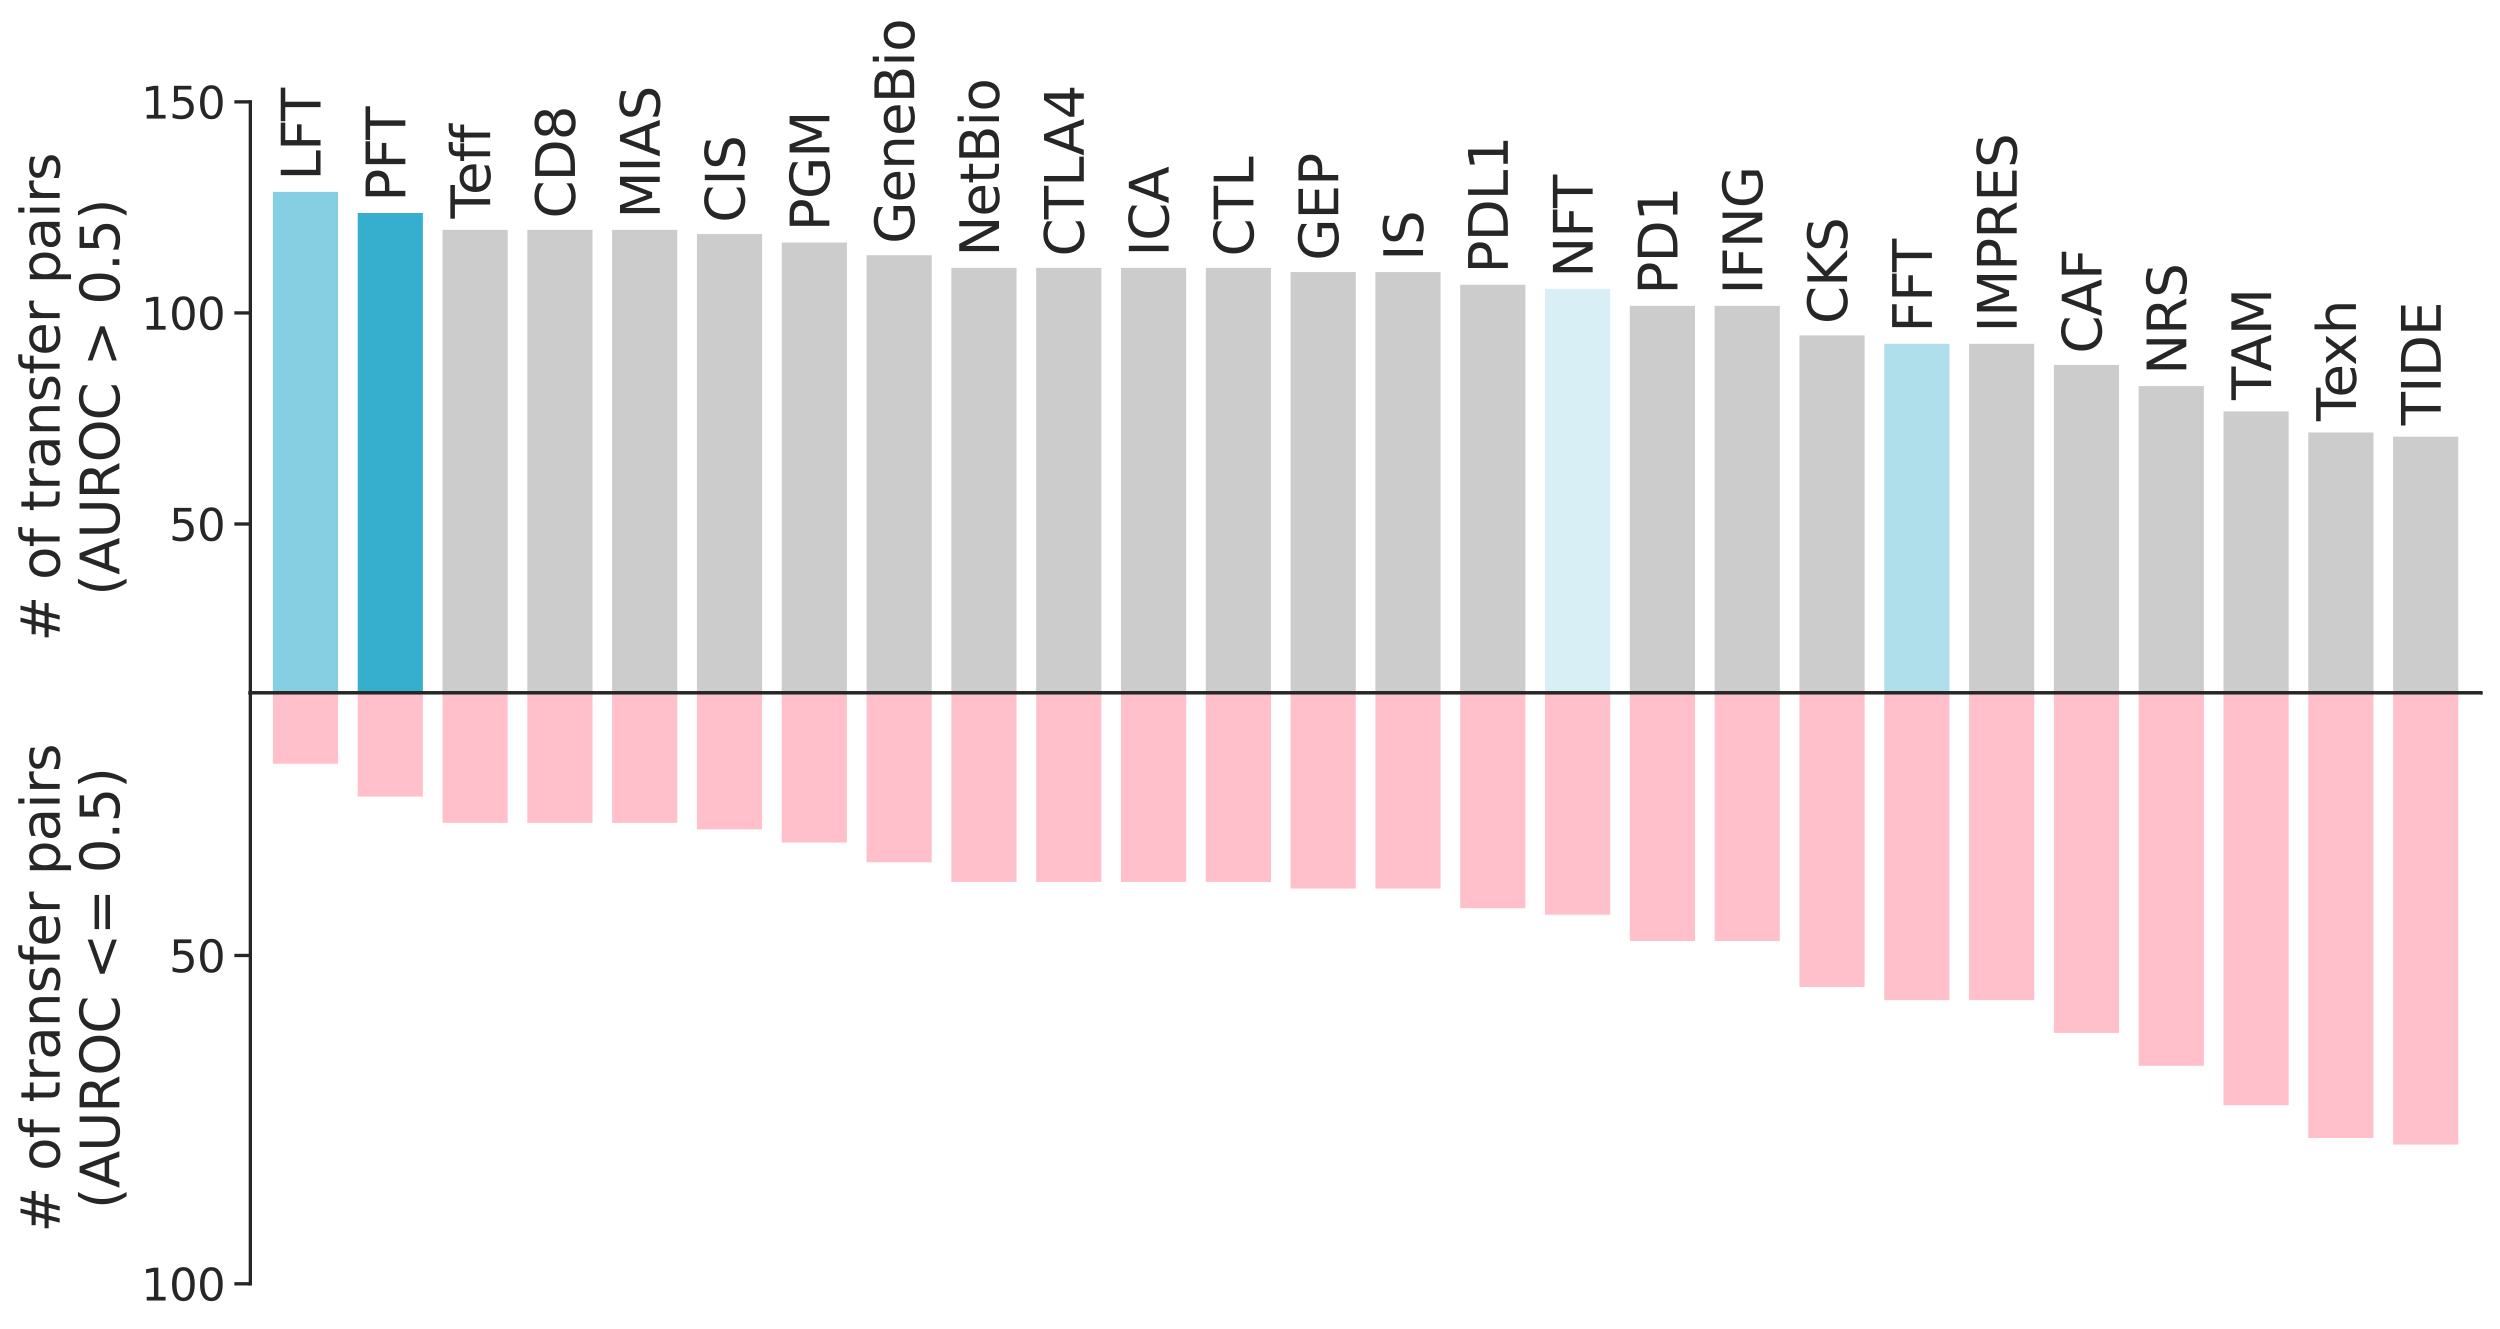 <?xml version="1.0" encoding="utf-8" standalone="no"?>
<!DOCTYPE svg PUBLIC "-//W3C//DTD SVG 1.1//EN"
  "http://www.w3.org/Graphics/SVG/1.1/DTD/svg11.dtd">
<svg xmlns:xlink="http://www.w3.org/1999/xlink" width="938.146pt" height="498.657pt" viewBox="0 0 938.146 498.657" xmlns="http://www.w3.org/2000/svg" version="1.1">
 <defs>
  <style type="text/css">*{stroke-linejoin: round; stroke-linecap: butt}</style>
 </defs>
 <g id="figure_1">
  <g id="patch_1">
   <path d="M 0 498.657 
L 938.146 498.657 
L 938.146 0 
L 0 0 
z
" style="fill: #ffffff"/>
  </g>
  <g id="axes_1">
   <g id="patch_2">
    <path d="M 93.946 259.997 
L 930.946 259.997 
L 930.946 38.237 
L 93.946 38.237 
z
" style="fill: #ffffff"/>
   </g>
   <g id="matplotlib.axis_1"/>
   <g id="matplotlib.axis_2">
    <g id="ytick_1">
     <g id="line2d_1">
      <defs>
       <path id="m2c6096e0eb" d="M 0 0 
L -6 0 
" style="stroke: #262626; stroke-width: 1.25"/>
      </defs>
      <g>
       <use xlink:href="#m2c6096e0eb" x="93.946" y="196.637" style="fill: #262626; stroke: #262626; stroke-width: 1.25"/>
      </g>
     </g>
     <g id="text_1">
      <!-- 50 -->
      <g style="fill: #262626" transform="translate(63.45 202.905) scale(0.165 -0.165)">
       <defs>
        <path id="DejaVuSans-35" d="M 691 4666 
L 3169 4666 
L 3169 4134 
L 1269 4134 
L 1269 2991 
Q 1406 3038 1543 3061 
Q 1681 3084 1819 3084 
Q 2600 3084 3056 2656 
Q 3513 2228 3513 1497 
Q 3513 744 3044 326 
Q 2575 -91 1722 -91 
Q 1428 -91 1123 -41 
Q 819 9 494 109 
L 494 744 
Q 775 591 1075 516 
Q 1375 441 1709 441 
Q 2250 441 2565 725 
Q 2881 1009 2881 1497 
Q 2881 1984 2565 2268 
Q 2250 2553 1709 2553 
Q 1456 2553 1204 2497 
Q 953 2441 691 2322 
L 691 4666 
z
" transform="scale(0.016)"/>
        <path id="DejaVuSans-30" d="M 2034 4250 
Q 1547 4250 1301 3770 
Q 1056 3291 1056 2328 
Q 1056 1369 1301 889 
Q 1547 409 2034 409 
Q 2525 409 2770 889 
Q 3016 1369 3016 2328 
Q 3016 3291 2770 3770 
Q 2525 4250 2034 4250 
z
M 2034 4750 
Q 2819 4750 3233 4129 
Q 3647 3509 3647 2328 
Q 3647 1150 3233 529 
Q 2819 -91 2034 -91 
Q 1250 -91 836 529 
Q 422 1150 422 2328 
Q 422 3509 836 4129 
Q 1250 4750 2034 4750 
z
" transform="scale(0.016)"/>
       </defs>
       <use xlink:href="#DejaVuSans-35"/>
       <use xlink:href="#DejaVuSans-30" x="63.623"/>
      </g>
     </g>
    </g>
    <g id="ytick_2">
     <g id="line2d_2">
      <g>
       <use xlink:href="#m2c6096e0eb" x="93.946" y="117.437" style="fill: #262626; stroke: #262626; stroke-width: 1.25"/>
      </g>
     </g>
     <g id="text_2">
      <!-- 100 -->
      <g style="fill: #262626" transform="translate(52.952 123.705) scale(0.165 -0.165)">
       <defs>
        <path id="DejaVuSans-31" d="M 794 531 
L 1825 531 
L 1825 4091 
L 703 3866 
L 703 4441 
L 1819 4666 
L 2450 4666 
L 2450 531 
L 3481 531 
L 3481 0 
L 794 0 
L 794 531 
z
" transform="scale(0.016)"/>
       </defs>
       <use xlink:href="#DejaVuSans-31"/>
       <use xlink:href="#DejaVuSans-30" x="63.623"/>
       <use xlink:href="#DejaVuSans-30" x="127.246"/>
      </g>
     </g>
    </g>
    <g id="ytick_3">
     <g id="line2d_3">
      <g>
       <use xlink:href="#m2c6096e0eb" x="93.946" y="38.237" style="fill: #262626; stroke: #262626; stroke-width: 1.25"/>
      </g>
     </g>
     <g id="text_3">
      <!-- 150 -->
      <g style="fill: #262626" transform="translate(52.952 44.505) scale(0.165 -0.165)">
       <use xlink:href="#DejaVuSans-31"/>
       <use xlink:href="#DejaVuSans-35" x="63.623"/>
       <use xlink:href="#DejaVuSans-30" x="127.246"/>
      </g>
     </g>
    </g>
    <g id="text_4">
     <!-- # of transfer pairs -->
     <g style="fill: #262626" transform="translate(22.397 240.735) rotate(-90) scale(0.2 -0.2)">
      <defs>
       <path id="DejaVuSans-23" d="M 3272 2816 
L 2363 2816 
L 2100 1772 
L 3016 1772 
L 3272 2816 
z
M 2803 4594 
L 2478 3297 
L 3391 3297 
L 3719 4594 
L 4219 4594 
L 3897 3297 
L 4872 3297 
L 4872 2816 
L 3775 2816 
L 3519 1772 
L 4513 1772 
L 4513 1294 
L 3397 1294 
L 3072 0 
L 2572 0 
L 2894 1294 
L 1978 1294 
L 1656 0 
L 1153 0 
L 1478 1294 
L 494 1294 
L 494 1772 
L 1594 1772 
L 1856 2816 
L 850 2816 
L 850 3297 
L 1978 3297 
L 2297 4594 
L 2803 4594 
z
" transform="scale(0.016)"/>
       <path id="DejaVuSans-20" transform="scale(0.016)"/>
       <path id="DejaVuSans-6f" d="M 1959 3097 
Q 1497 3097 1228 2736 
Q 959 2375 959 1747 
Q 959 1119 1226 758 
Q 1494 397 1959 397 
Q 2419 397 2687 759 
Q 2956 1122 2956 1747 
Q 2956 2369 2687 2733 
Q 2419 3097 1959 3097 
z
M 1959 3584 
Q 2709 3584 3137 3096 
Q 3566 2609 3566 1747 
Q 3566 888 3137 398 
Q 2709 -91 1959 -91 
Q 1206 -91 779 398 
Q 353 888 353 1747 
Q 353 2609 779 3096 
Q 1206 3584 1959 3584 
z
" transform="scale(0.016)"/>
       <path id="DejaVuSans-66" d="M 2375 4863 
L 2375 4384 
L 1825 4384 
Q 1516 4384 1395 4259 
Q 1275 4134 1275 3809 
L 1275 3500 
L 2222 3500 
L 2222 3053 
L 1275 3053 
L 1275 0 
L 697 0 
L 697 3053 
L 147 3053 
L 147 3500 
L 697 3500 
L 697 3744 
Q 697 4328 969 4595 
Q 1241 4863 1831 4863 
L 2375 4863 
z
" transform="scale(0.016)"/>
       <path id="DejaVuSans-74" d="M 1172 4494 
L 1172 3500 
L 2356 3500 
L 2356 3053 
L 1172 3053 
L 1172 1153 
Q 1172 725 1289 603 
Q 1406 481 1766 481 
L 2356 481 
L 2356 0 
L 1766 0 
Q 1100 0 847 248 
Q 594 497 594 1153 
L 594 3053 
L 172 3053 
L 172 3500 
L 594 3500 
L 594 4494 
L 1172 4494 
z
" transform="scale(0.016)"/>
       <path id="DejaVuSans-72" d="M 2631 2963 
Q 2534 3019 2420 3045 
Q 2306 3072 2169 3072 
Q 1681 3072 1420 2755 
Q 1159 2438 1159 1844 
L 1159 0 
L 581 0 
L 581 3500 
L 1159 3500 
L 1159 2956 
Q 1341 3275 1631 3429 
Q 1922 3584 2338 3584 
Q 2397 3584 2469 3576 
Q 2541 3569 2628 3553 
L 2631 2963 
z
" transform="scale(0.016)"/>
       <path id="DejaVuSans-61" d="M 2194 1759 
Q 1497 1759 1228 1600 
Q 959 1441 959 1056 
Q 959 750 1161 570 
Q 1363 391 1709 391 
Q 2188 391 2477 730 
Q 2766 1069 2766 1631 
L 2766 1759 
L 2194 1759 
z
M 3341 1997 
L 3341 0 
L 2766 0 
L 2766 531 
Q 2569 213 2275 61 
Q 1981 -91 1556 -91 
Q 1019 -91 701 211 
Q 384 513 384 1019 
Q 384 1609 779 1909 
Q 1175 2209 1959 2209 
L 2766 2209 
L 2766 2266 
Q 2766 2663 2505 2880 
Q 2244 3097 1772 3097 
Q 1472 3097 1187 3025 
Q 903 2953 641 2809 
L 641 3341 
Q 956 3463 1253 3523 
Q 1550 3584 1831 3584 
Q 2591 3584 2966 3190 
Q 3341 2797 3341 1997 
z
" transform="scale(0.016)"/>
       <path id="DejaVuSans-6e" d="M 3513 2113 
L 3513 0 
L 2938 0 
L 2938 2094 
Q 2938 2591 2744 2837 
Q 2550 3084 2163 3084 
Q 1697 3084 1428 2787 
Q 1159 2491 1159 1978 
L 1159 0 
L 581 0 
L 581 3500 
L 1159 3500 
L 1159 2956 
Q 1366 3272 1645 3428 
Q 1925 3584 2291 3584 
Q 2894 3584 3203 3211 
Q 3513 2838 3513 2113 
z
" transform="scale(0.016)"/>
       <path id="DejaVuSans-73" d="M 2834 3397 
L 2834 2853 
Q 2591 2978 2328 3040 
Q 2066 3103 1784 3103 
Q 1356 3103 1142 2972 
Q 928 2841 928 2578 
Q 928 2378 1081 2264 
Q 1234 2150 1697 2047 
L 1894 2003 
Q 2506 1872 2764 1633 
Q 3022 1394 3022 966 
Q 3022 478 2636 193 
Q 2250 -91 1575 -91 
Q 1294 -91 989 -36 
Q 684 19 347 128 
L 347 722 
Q 666 556 975 473 
Q 1284 391 1588 391 
Q 1994 391 2212 530 
Q 2431 669 2431 922 
Q 2431 1156 2273 1281 
Q 2116 1406 1581 1522 
L 1381 1569 
Q 847 1681 609 1914 
Q 372 2147 372 2553 
Q 372 3047 722 3315 
Q 1072 3584 1716 3584 
Q 2034 3584 2315 3537 
Q 2597 3491 2834 3397 
z
" transform="scale(0.016)"/>
       <path id="DejaVuSans-65" d="M 3597 1894 
L 3597 1613 
L 953 1613 
Q 991 1019 1311 708 
Q 1631 397 2203 397 
Q 2534 397 2845 478 
Q 3156 559 3463 722 
L 3463 178 
Q 3153 47 2828 -22 
Q 2503 -91 2169 -91 
Q 1331 -91 842 396 
Q 353 884 353 1716 
Q 353 2575 817 3079 
Q 1281 3584 2069 3584 
Q 2775 3584 3186 3129 
Q 3597 2675 3597 1894 
z
M 3022 2063 
Q 3016 2534 2758 2815 
Q 2500 3097 2075 3097 
Q 1594 3097 1305 2825 
Q 1016 2553 972 2059 
L 3022 2063 
z
" transform="scale(0.016)"/>
       <path id="DejaVuSans-70" d="M 1159 525 
L 1159 -1331 
L 581 -1331 
L 581 3500 
L 1159 3500 
L 1159 2969 
Q 1341 3281 1617 3432 
Q 1894 3584 2278 3584 
Q 2916 3584 3314 3078 
Q 3713 2572 3713 1747 
Q 3713 922 3314 415 
Q 2916 -91 2278 -91 
Q 1894 -91 1617 61 
Q 1341 213 1159 525 
z
M 3116 1747 
Q 3116 2381 2855 2742 
Q 2594 3103 2138 3103 
Q 1681 3103 1420 2742 
Q 1159 2381 1159 1747 
Q 1159 1113 1420 752 
Q 1681 391 2138 391 
Q 2594 391 2855 752 
Q 3116 1113 3116 1747 
z
" transform="scale(0.016)"/>
       <path id="DejaVuSans-69" d="M 603 3500 
L 1178 3500 
L 1178 0 
L 603 0 
L 603 3500 
z
M 603 4863 
L 1178 4863 
L 1178 4134 
L 603 4134 
L 603 4863 
z
" transform="scale(0.016)"/>
      </defs>
      <use xlink:href="#DejaVuSans-23"/>
      <use xlink:href="#DejaVuSans-20" x="83.789"/>
      <use xlink:href="#DejaVuSans-6f" x="115.576"/>
      <use xlink:href="#DejaVuSans-66" x="176.758"/>
      <use xlink:href="#DejaVuSans-20" x="211.963"/>
      <use xlink:href="#DejaVuSans-74" x="243.75"/>
      <use xlink:href="#DejaVuSans-72" x="282.959"/>
      <use xlink:href="#DejaVuSans-61" x="324.072"/>
      <use xlink:href="#DejaVuSans-6e" x="385.352"/>
      <use xlink:href="#DejaVuSans-73" x="448.73"/>
      <use xlink:href="#DejaVuSans-66" x="500.83"/>
      <use xlink:href="#DejaVuSans-65" x="536.035"/>
      <use xlink:href="#DejaVuSans-72" x="597.559"/>
      <use xlink:href="#DejaVuSans-20" x="638.672"/>
      <use xlink:href="#DejaVuSans-70" x="670.459"/>
      <use xlink:href="#DejaVuSans-61" x="733.936"/>
      <use xlink:href="#DejaVuSans-69" x="795.215"/>
      <use xlink:href="#DejaVuSans-72" x="822.998"/>
      <use xlink:href="#DejaVuSans-73" x="864.111"/>
     </g>
     <!-- (AUROC &gt; 0.5) -->
     <g style="fill: #262626" transform="translate(44.792 223.521) rotate(-90) scale(0.2 -0.2)">
      <defs>
       <path id="DejaVuSans-28" d="M 1984 4856 
Q 1566 4138 1362 3434 
Q 1159 2731 1159 2009 
Q 1159 1288 1364 580 
Q 1569 -128 1984 -844 
L 1484 -844 
Q 1016 -109 783 600 
Q 550 1309 550 2009 
Q 550 2706 781 3412 
Q 1013 4119 1484 4856 
L 1984 4856 
z
" transform="scale(0.016)"/>
       <path id="DejaVuSans-41" d="M 2188 4044 
L 1331 1722 
L 3047 1722 
L 2188 4044 
z
M 1831 4666 
L 2547 4666 
L 4325 0 
L 3669 0 
L 3244 1197 
L 1141 1197 
L 716 0 
L 50 0 
L 1831 4666 
z
" transform="scale(0.016)"/>
       <path id="DejaVuSans-55" d="M 556 4666 
L 1191 4666 
L 1191 1831 
Q 1191 1081 1462 751 
Q 1734 422 2344 422 
Q 2950 422 3222 751 
Q 3494 1081 3494 1831 
L 3494 4666 
L 4128 4666 
L 4128 1753 
Q 4128 841 3676 375 
Q 3225 -91 2344 -91 
Q 1459 -91 1007 375 
Q 556 841 556 1753 
L 556 4666 
z
" transform="scale(0.016)"/>
       <path id="DejaVuSans-52" d="M 2841 2188 
Q 3044 2119 3236 1894 
Q 3428 1669 3622 1275 
L 4263 0 
L 3584 0 
L 2988 1197 
Q 2756 1666 2539 1819 
Q 2322 1972 1947 1972 
L 1259 1972 
L 1259 0 
L 628 0 
L 628 4666 
L 2053 4666 
Q 2853 4666 3247 4331 
Q 3641 3997 3641 3322 
Q 3641 2881 3436 2590 
Q 3231 2300 2841 2188 
z
M 1259 4147 
L 1259 2491 
L 2053 2491 
Q 2509 2491 2742 2702 
Q 2975 2913 2975 3322 
Q 2975 3731 2742 3939 
Q 2509 4147 2053 4147 
L 1259 4147 
z
" transform="scale(0.016)"/>
       <path id="DejaVuSans-4f" d="M 2522 4238 
Q 1834 4238 1429 3725 
Q 1025 3213 1025 2328 
Q 1025 1447 1429 934 
Q 1834 422 2522 422 
Q 3209 422 3611 934 
Q 4013 1447 4013 2328 
Q 4013 3213 3611 3725 
Q 3209 4238 2522 4238 
z
M 2522 4750 
Q 3503 4750 4090 4092 
Q 4678 3434 4678 2328 
Q 4678 1225 4090 567 
Q 3503 -91 2522 -91 
Q 1538 -91 948 565 
Q 359 1222 359 2328 
Q 359 3434 948 4092 
Q 1538 4750 2522 4750 
z
" transform="scale(0.016)"/>
       <path id="DejaVuSans-43" d="M 4122 4306 
L 4122 3641 
Q 3803 3938 3442 4084 
Q 3081 4231 2675 4231 
Q 1875 4231 1450 3742 
Q 1025 3253 1025 2328 
Q 1025 1406 1450 917 
Q 1875 428 2675 428 
Q 3081 428 3442 575 
Q 3803 722 4122 1019 
L 4122 359 
Q 3791 134 3420 21 
Q 3050 -91 2638 -91 
Q 1578 -91 968 557 
Q 359 1206 359 2328 
Q 359 3453 968 4101 
Q 1578 4750 2638 4750 
Q 3056 4750 3426 4639 
Q 3797 4528 4122 4306 
z
" transform="scale(0.016)"/>
       <path id="DejaVuSans-3e" d="M 678 3150 
L 678 3719 
L 4684 2266 
L 4684 1747 
L 678 294 
L 678 863 
L 3897 2003 
L 678 3150 
z
" transform="scale(0.016)"/>
       <path id="DejaVuSans-2e" d="M 684 794 
L 1344 794 
L 1344 0 
L 684 0 
L 684 794 
z
" transform="scale(0.016)"/>
       <path id="DejaVuSans-29" d="M 513 4856 
L 1013 4856 
Q 1481 4119 1714 3412 
Q 1947 2706 1947 2009 
Q 1947 1309 1714 600 
Q 1481 -109 1013 -844 
L 513 -844 
Q 928 -128 1133 580 
Q 1338 1288 1338 2009 
Q 1338 2731 1133 3434 
Q 928 4138 513 4856 
z
" transform="scale(0.016)"/>
      </defs>
      <use xlink:href="#DejaVuSans-28"/>
      <use xlink:href="#DejaVuSans-41" x="39.014"/>
      <use xlink:href="#DejaVuSans-55" x="107.422"/>
      <use xlink:href="#DejaVuSans-52" x="180.615"/>
      <use xlink:href="#DejaVuSans-4f" x="250.098"/>
      <use xlink:href="#DejaVuSans-43" x="328.809"/>
      <use xlink:href="#DejaVuSans-20" x="398.633"/>
      <use xlink:href="#DejaVuSans-3e" x="430.42"/>
      <use xlink:href="#DejaVuSans-20" x="514.209"/>
      <use xlink:href="#DejaVuSans-30" x="545.996"/>
      <use xlink:href="#DejaVuSans-2e" x="609.619"/>
      <use xlink:href="#DejaVuSans-35" x="641.406"/>
      <use xlink:href="#DejaVuSans-29" x="705.029"/>
     </g>
    </g>
   </g>
   <g id="patch_3">
    <path d="M 101.903 275.837 
L 127.363 275.837 
L 127.363 71.501 
L 101.903 71.501 
z
" clip-path="url(#pa6fed892e3)" style="fill: #86cfe2; stroke: #ffffff; stroke-linejoin: miter"/>
   </g>
   <g id="patch_4">
    <path d="M 133.728 275.837 
L 159.188 275.837 
L 159.188 79.421 
L 133.728 79.421 
z
" clip-path="url(#pa6fed892e3)" style="fill: #36afce; stroke: #ffffff; stroke-linejoin: miter"/>
   </g>
   <g id="patch_5">
    <path d="M 165.553 275.837 
L 191.013 275.837 
L 191.013 85.757 
L 165.553 85.757 
z
" clip-path="url(#pa6fed892e3)" style="fill: #cccccc; stroke: #ffffff; stroke-linejoin: miter"/>
   </g>
   <g id="patch_6">
    <path d="M 197.378 275.837 
L 222.838 275.837 
L 222.838 85.757 
L 197.378 85.757 
z
" clip-path="url(#pa6fed892e3)" style="fill: #cccccc; stroke: #ffffff; stroke-linejoin: miter"/>
   </g>
   <g id="patch_7">
    <path d="M 229.203 275.837 
L 254.663 275.837 
L 254.663 85.757 
L 229.203 85.757 
z
" clip-path="url(#pa6fed892e3)" style="fill: #cccccc; stroke: #ffffff; stroke-linejoin: miter"/>
   </g>
   <g id="patch_8">
    <path d="M 261.028 275.837 
L 286.488 275.837 
L 286.488 87.341 
L 261.028 87.341 
z
" clip-path="url(#pa6fed892e3)" style="fill: #cccccc; stroke: #ffffff; stroke-linejoin: miter"/>
   </g>
   <g id="patch_9">
    <path d="M 292.853 275.837 
L 318.313 275.837 
L 318.313 90.509 
L 292.853 90.509 
z
" clip-path="url(#pa6fed892e3)" style="fill: #cccccc; stroke: #ffffff; stroke-linejoin: miter"/>
   </g>
   <g id="patch_10">
    <path d="M 324.678 275.837 
L 350.138 275.837 
L 350.138 95.261 
L 324.678 95.261 
z
" clip-path="url(#pa6fed892e3)" style="fill: #cccccc; stroke: #ffffff; stroke-linejoin: miter"/>
   </g>
   <g id="patch_11">
    <path d="M 356.503 275.837 
L 381.963 275.837 
L 381.963 100.013 
L 356.503 100.013 
z
" clip-path="url(#pa6fed892e3)" style="fill: #cccccc; stroke: #ffffff; stroke-linejoin: miter"/>
   </g>
   <g id="patch_12">
    <path d="M 388.328 275.837 
L 413.788 275.837 
L 413.788 100.013 
L 388.328 100.013 
z
" clip-path="url(#pa6fed892e3)" style="fill: #cccccc; stroke: #ffffff; stroke-linejoin: miter"/>
   </g>
   <g id="patch_13">
    <path d="M 420.153 275.837 
L 445.614 275.837 
L 445.614 100.013 
L 420.153 100.013 
z
" clip-path="url(#pa6fed892e3)" style="fill: #cccccc; stroke: #ffffff; stroke-linejoin: miter"/>
   </g>
   <g id="patch_14">
    <path d="M 451.979 275.837 
L 477.439 275.837 
L 477.439 100.013 
L 451.979 100.013 
z
" clip-path="url(#pa6fed892e3)" style="fill: #cccccc; stroke: #ffffff; stroke-linejoin: miter"/>
   </g>
   <g id="patch_15">
    <path d="M 483.804 275.837 
L 509.264 275.837 
L 509.264 101.597 
L 483.804 101.597 
z
" clip-path="url(#pa6fed892e3)" style="fill: #cccccc; stroke: #ffffff; stroke-linejoin: miter"/>
   </g>
   <g id="patch_16">
    <path d="M 515.629 275.837 
L 541.089 275.837 
L 541.089 101.597 
L 515.629 101.597 
z
" clip-path="url(#pa6fed892e3)" style="fill: #cccccc; stroke: #ffffff; stroke-linejoin: miter"/>
   </g>
   <g id="patch_17">
    <path d="M 547.454 275.837 
L 572.914 275.837 
L 572.914 106.349 
L 547.454 106.349 
z
" clip-path="url(#pa6fed892e3)" style="fill: #cccccc; stroke: #ffffff; stroke-linejoin: miter"/>
   </g>
   <g id="patch_18">
    <path d="M 579.279 275.837 
L 604.739 275.837 
L 604.739 107.933 
L 579.279 107.933 
z
" clip-path="url(#pa6fed892e3)" style="fill: #d7eff5; stroke: #ffffff; stroke-linejoin: miter"/>
   </g>
   <g id="patch_19">
    <path d="M 611.104 275.837 
L 636.564 275.837 
L 636.564 114.269 
L 611.104 114.269 
z
" clip-path="url(#pa6fed892e3)" style="fill: #cccccc; stroke: #ffffff; stroke-linejoin: miter"/>
   </g>
   <g id="patch_20">
    <path d="M 642.929 275.837 
L 668.389 275.837 
L 668.389 114.269 
L 642.929 114.269 
z
" clip-path="url(#pa6fed892e3)" style="fill: #cccccc; stroke: #ffffff; stroke-linejoin: miter"/>
   </g>
   <g id="patch_21">
    <path d="M 674.754 275.837 
L 700.214 275.837 
L 700.214 125.357 
L 674.754 125.357 
z
" clip-path="url(#pa6fed892e3)" style="fill: #cccccc; stroke: #ffffff; stroke-linejoin: miter"/>
   </g>
   <g id="patch_22">
    <path d="M 706.579 275.837 
L 732.039 275.837 
L 732.039 128.525 
L 706.579 128.525 
z
" clip-path="url(#pa6fed892e3)" style="fill: #afdfeb; stroke: #ffffff; stroke-linejoin: miter"/>
   </g>
   <g id="patch_23">
    <path d="M 738.404 275.837 
L 763.865 275.837 
L 763.865 128.525 
L 738.404 128.525 
z
" clip-path="url(#pa6fed892e3)" style="fill: #cccccc; stroke: #ffffff; stroke-linejoin: miter"/>
   </g>
   <g id="patch_24">
    <path d="M 770.23 275.837 
L 795.69 275.837 
L 795.69 136.445 
L 770.23 136.445 
z
" clip-path="url(#pa6fed892e3)" style="fill: #cccccc; stroke: #ffffff; stroke-linejoin: miter"/>
   </g>
   <g id="patch_25">
    <path d="M 802.055 275.837 
L 827.515 275.837 
L 827.515 144.365 
L 802.055 144.365 
z
" clip-path="url(#pa6fed892e3)" style="fill: #cccccc; stroke: #ffffff; stroke-linejoin: miter"/>
   </g>
   <g id="patch_26">
    <path d="M 833.88 275.837 
L 859.34 275.837 
L 859.34 153.869 
L 833.88 153.869 
z
" clip-path="url(#pa6fed892e3)" style="fill: #cccccc; stroke: #ffffff; stroke-linejoin: miter"/>
   </g>
   <g id="patch_27">
    <path d="M 865.705 275.837 
L 891.165 275.837 
L 891.165 161.789 
L 865.705 161.789 
z
" clip-path="url(#pa6fed892e3)" style="fill: #cccccc; stroke: #ffffff; stroke-linejoin: miter"/>
   </g>
   <g id="patch_28">
    <path d="M 897.53 275.837 
L 922.99 275.837 
L 922.99 163.373 
L 897.53 163.373 
z
" clip-path="url(#pa6fed892e3)" style="fill: #cccccc; stroke: #ffffff; stroke-linejoin: miter"/>
   </g>
   <g id="patch_29">
    <path d="M 93.946 259.997 
L 93.946 38.237 
" style="fill: none; stroke: #262626; stroke-width: 1.25; stroke-linejoin: miter; stroke-linecap: square"/>
   </g>
   <g id="patch_30">
    <path d="M 93.946 259.997 
L 930.946 259.997 
" style="fill: none; stroke: #262626; stroke-width: 1.25; stroke-linejoin: miter; stroke-linecap: square"/>
   </g>
   <g id="text_5">
    <!-- LFT -->
    <g style="fill: #262626" transform="translate(120.282 67.74) rotate(-90) scale(0.2 -0.2)">
     <defs>
      <path id="DejaVuSans-4c" d="M 628 4666 
L 1259 4666 
L 1259 531 
L 3531 531 
L 3531 0 
L 628 0 
L 628 4666 
z
" transform="scale(0.016)"/>
      <path id="DejaVuSans-46" d="M 628 4666 
L 3309 4666 
L 3309 4134 
L 1259 4134 
L 1259 2759 
L 3109 2759 
L 3109 2228 
L 1259 2228 
L 1259 0 
L 628 0 
L 628 4666 
z
" transform="scale(0.016)"/>
      <path id="DejaVuSans-54" d="M -19 4666 
L 3928 4666 
L 3928 4134 
L 2272 4134 
L 2272 0 
L 1638 0 
L 1638 4134 
L -19 4134 
L -19 4666 
z
" transform="scale(0.016)"/>
     </defs>
     <use xlink:href="#DejaVuSans-4c"/>
     <use xlink:href="#DejaVuSans-46" x="55.713"/>
     <use xlink:href="#DejaVuSans-54" x="111.482"/>
    </g>
   </g>
   <g id="text_6">
    <!-- PFT -->
    <g style="fill: #262626" transform="translate(152.107 75.66) rotate(-90) scale(0.2 -0.2)">
     <defs>
      <path id="DejaVuSans-50" d="M 1259 4147 
L 1259 2394 
L 2053 2394 
Q 2494 2394 2734 2622 
Q 2975 2850 2975 3272 
Q 2975 3691 2734 3919 
Q 2494 4147 2053 4147 
L 1259 4147 
z
M 628 4666 
L 2053 4666 
Q 2838 4666 3239 4311 
Q 3641 3956 3641 3272 
Q 3641 2581 3239 2228 
Q 2838 1875 2053 1875 
L 1259 1875 
L 1259 0 
L 628 0 
L 628 4666 
z
" transform="scale(0.016)"/>
     </defs>
     <use xlink:href="#DejaVuSans-50"/>
     <use xlink:href="#DejaVuSans-46" x="60.303"/>
     <use xlink:href="#DejaVuSans-54" x="116.072"/>
    </g>
   </g>
   <g id="text_7">
    <!-- Teff -->
    <g style="fill: #262626" transform="translate(183.932 81.996) rotate(-90) scale(0.2 -0.2)">
     <use xlink:href="#DejaVuSans-54"/>
     <use xlink:href="#DejaVuSans-65" x="44.084"/>
     <use xlink:href="#DejaVuSans-66" x="105.607"/>
     <use xlink:href="#DejaVuSans-66" x="140.812"/>
    </g>
   </g>
   <g id="text_8">
    <!-- CD8 -->
    <g style="fill: #262626" transform="translate(215.757 81.996) rotate(-90) scale(0.2 -0.2)">
     <defs>
      <path id="DejaVuSans-44" d="M 1259 4147 
L 1259 519 
L 2022 519 
Q 2988 519 3436 956 
Q 3884 1394 3884 2338 
Q 3884 3275 3436 3711 
Q 2988 4147 2022 4147 
L 1259 4147 
z
M 628 4666 
L 1925 4666 
Q 3281 4666 3915 4102 
Q 4550 3538 4550 2338 
Q 4550 1131 3912 565 
Q 3275 0 1925 0 
L 628 0 
L 628 4666 
z
" transform="scale(0.016)"/>
      <path id="DejaVuSans-38" d="M 2034 2216 
Q 1584 2216 1326 1975 
Q 1069 1734 1069 1313 
Q 1069 891 1326 650 
Q 1584 409 2034 409 
Q 2484 409 2743 651 
Q 3003 894 3003 1313 
Q 3003 1734 2745 1975 
Q 2488 2216 2034 2216 
z
M 1403 2484 
Q 997 2584 770 2862 
Q 544 3141 544 3541 
Q 544 4100 942 4425 
Q 1341 4750 2034 4750 
Q 2731 4750 3128 4425 
Q 3525 4100 3525 3541 
Q 3525 3141 3298 2862 
Q 3072 2584 2669 2484 
Q 3125 2378 3379 2068 
Q 3634 1759 3634 1313 
Q 3634 634 3220 271 
Q 2806 -91 2034 -91 
Q 1263 -91 848 271 
Q 434 634 434 1313 
Q 434 1759 690 2068 
Q 947 2378 1403 2484 
z
M 1172 3481 
Q 1172 3119 1398 2916 
Q 1625 2713 2034 2713 
Q 2441 2713 2670 2916 
Q 2900 3119 2900 3481 
Q 2900 3844 2670 4047 
Q 2441 4250 2034 4250 
Q 1625 4250 1398 4047 
Q 1172 3844 1172 3481 
z
" transform="scale(0.016)"/>
     </defs>
     <use xlink:href="#DejaVuSans-43"/>
     <use xlink:href="#DejaVuSans-44" x="69.824"/>
     <use xlink:href="#DejaVuSans-38" x="146.826"/>
    </g>
   </g>
   <g id="text_9">
    <!-- MIAS -->
    <g style="fill: #262626" transform="translate(247.582 81.996) rotate(-90) scale(0.2 -0.2)">
     <defs>
      <path id="DejaVuSans-4d" d="M 628 4666 
L 1569 4666 
L 2759 1491 
L 3956 4666 
L 4897 4666 
L 4897 0 
L 4281 0 
L 4281 4097 
L 3078 897 
L 2444 897 
L 1241 4097 
L 1241 0 
L 628 0 
L 628 4666 
z
" transform="scale(0.016)"/>
      <path id="DejaVuSans-49" d="M 628 4666 
L 1259 4666 
L 1259 0 
L 628 0 
L 628 4666 
z
" transform="scale(0.016)"/>
      <path id="DejaVuSans-53" d="M 3425 4513 
L 3425 3897 
Q 3066 4069 2747 4153 
Q 2428 4238 2131 4238 
Q 1616 4238 1336 4038 
Q 1056 3838 1056 3469 
Q 1056 3159 1242 3001 
Q 1428 2844 1947 2747 
L 2328 2669 
Q 3034 2534 3370 2195 
Q 3706 1856 3706 1288 
Q 3706 609 3251 259 
Q 2797 -91 1919 -91 
Q 1588 -91 1214 -16 
Q 841 59 441 206 
L 441 856 
Q 825 641 1194 531 
Q 1563 422 1919 422 
Q 2459 422 2753 634 
Q 3047 847 3047 1241 
Q 3047 1584 2836 1778 
Q 2625 1972 2144 2069 
L 1759 2144 
Q 1053 2284 737 2584 
Q 422 2884 422 3419 
Q 422 4038 858 4394 
Q 1294 4750 2059 4750 
Q 2388 4750 2728 4690 
Q 3069 4631 3425 4513 
z
" transform="scale(0.016)"/>
     </defs>
     <use xlink:href="#DejaVuSans-4d"/>
     <use xlink:href="#DejaVuSans-49" x="86.279"/>
     <use xlink:href="#DejaVuSans-41" x="115.771"/>
     <use xlink:href="#DejaVuSans-53" x="184.18"/>
    </g>
   </g>
   <g id="text_10">
    <!-- CIS -->
    <g style="fill: #262626" transform="translate(279.407 83.58) rotate(-90) scale(0.2 -0.2)">
     <use xlink:href="#DejaVuSans-43"/>
     <use xlink:href="#DejaVuSans-49" x="69.824"/>
     <use xlink:href="#DejaVuSans-53" x="99.316"/>
    </g>
   </g>
   <g id="text_11">
    <!-- PGM -->
    <g style="fill: #262626" transform="translate(311.232 86.748) rotate(-90) scale(0.2 -0.2)">
     <defs>
      <path id="DejaVuSans-47" d="M 3809 666 
L 3809 1919 
L 2778 1919 
L 2778 2438 
L 4434 2438 
L 4434 434 
Q 4069 175 3628 42 
Q 3188 -91 2688 -91 
Q 1594 -91 976 548 
Q 359 1188 359 2328 
Q 359 3472 976 4111 
Q 1594 4750 2688 4750 
Q 3144 4750 3555 4637 
Q 3966 4525 4313 4306 
L 4313 3634 
Q 3963 3931 3569 4081 
Q 3175 4231 2741 4231 
Q 1884 4231 1454 3753 
Q 1025 3275 1025 2328 
Q 1025 1384 1454 906 
Q 1884 428 2741 428 
Q 3075 428 3337 486 
Q 3600 544 3809 666 
z
" transform="scale(0.016)"/>
     </defs>
     <use xlink:href="#DejaVuSans-50"/>
     <use xlink:href="#DejaVuSans-47" x="60.303"/>
     <use xlink:href="#DejaVuSans-4d" x="137.793"/>
    </g>
   </g>
   <g id="text_12">
    <!-- GeneBio -->
    <g style="fill: #262626" transform="translate(343.058 91.5) rotate(-90) scale(0.2 -0.2)">
     <defs>
      <path id="DejaVuSans-42" d="M 1259 2228 
L 1259 519 
L 2272 519 
Q 2781 519 3026 730 
Q 3272 941 3272 1375 
Q 3272 1813 3026 2020 
Q 2781 2228 2272 2228 
L 1259 2228 
z
M 1259 4147 
L 1259 2741 
L 2194 2741 
Q 2656 2741 2882 2914 
Q 3109 3088 3109 3444 
Q 3109 3797 2882 3972 
Q 2656 4147 2194 4147 
L 1259 4147 
z
M 628 4666 
L 2241 4666 
Q 2963 4666 3353 4366 
Q 3744 4066 3744 3513 
Q 3744 3084 3544 2831 
Q 3344 2578 2956 2516 
Q 3422 2416 3680 2098 
Q 3938 1781 3938 1306 
Q 3938 681 3513 340 
Q 3088 0 2303 0 
L 628 0 
L 628 4666 
z
" transform="scale(0.016)"/>
     </defs>
     <use xlink:href="#DejaVuSans-47"/>
     <use xlink:href="#DejaVuSans-65" x="77.49"/>
     <use xlink:href="#DejaVuSans-6e" x="139.014"/>
     <use xlink:href="#DejaVuSans-65" x="202.393"/>
     <use xlink:href="#DejaVuSans-42" x="263.916"/>
     <use xlink:href="#DejaVuSans-69" x="332.52"/>
     <use xlink:href="#DejaVuSans-6f" x="360.303"/>
    </g>
   </g>
   <g id="text_13">
    <!-- NetBio -->
    <g style="fill: #262626" transform="translate(374.883 96.252) rotate(-90) scale(0.2 -0.2)">
     <defs>
      <path id="DejaVuSans-4e" d="M 628 4666 
L 1478 4666 
L 3547 763 
L 3547 4666 
L 4159 4666 
L 4159 0 
L 3309 0 
L 1241 3903 
L 1241 0 
L 628 0 
L 628 4666 
z
" transform="scale(0.016)"/>
     </defs>
     <use xlink:href="#DejaVuSans-4e"/>
     <use xlink:href="#DejaVuSans-65" x="74.805"/>
     <use xlink:href="#DejaVuSans-74" x="136.328"/>
     <use xlink:href="#DejaVuSans-42" x="175.537"/>
     <use xlink:href="#DejaVuSans-69" x="244.141"/>
     <use xlink:href="#DejaVuSans-6f" x="271.924"/>
    </g>
   </g>
   <g id="text_14">
    <!-- CTLA4 -->
    <g style="fill: #262626" transform="translate(406.708 96.252) rotate(-90) scale(0.2 -0.2)">
     <defs>
      <path id="DejaVuSans-34" d="M 2419 4116 
L 825 1625 
L 2419 1625 
L 2419 4116 
z
M 2253 4666 
L 3047 4666 
L 3047 1625 
L 3713 1625 
L 3713 1100 
L 3047 1100 
L 3047 0 
L 2419 0 
L 2419 1100 
L 313 1100 
L 313 1709 
L 2253 4666 
z
" transform="scale(0.016)"/>
     </defs>
     <use xlink:href="#DejaVuSans-43"/>
     <use xlink:href="#DejaVuSans-54" x="69.824"/>
     <use xlink:href="#DejaVuSans-4c" x="130.908"/>
     <use xlink:href="#DejaVuSans-41" x="188.871"/>
     <use xlink:href="#DejaVuSans-34" x="257.279"/>
    </g>
   </g>
   <g id="text_15">
    <!-- ICA -->
    <g style="fill: #262626" transform="translate(438.533 96.252) rotate(-90) scale(0.2 -0.2)">
     <use xlink:href="#DejaVuSans-49"/>
     <use xlink:href="#DejaVuSans-43" x="29.492"/>
     <use xlink:href="#DejaVuSans-41" x="99.316"/>
    </g>
   </g>
   <g id="text_16">
    <!-- CTL -->
    <g style="fill: #262626" transform="translate(470.358 96.252) rotate(-90) scale(0.2 -0.2)">
     <use xlink:href="#DejaVuSans-43"/>
     <use xlink:href="#DejaVuSans-54" x="69.824"/>
     <use xlink:href="#DejaVuSans-4c" x="130.908"/>
    </g>
   </g>
   <g id="text_17">
    <!-- GEP -->
    <g style="fill: #262626" transform="translate(502.183 97.836) rotate(-90) scale(0.2 -0.2)">
     <defs>
      <path id="DejaVuSans-45" d="M 628 4666 
L 3578 4666 
L 3578 4134 
L 1259 4134 
L 1259 2753 
L 3481 2753 
L 3481 2222 
L 1259 2222 
L 1259 531 
L 3634 531 
L 3634 0 
L 628 0 
L 628 4666 
z
" transform="scale(0.016)"/>
     </defs>
     <use xlink:href="#DejaVuSans-47"/>
     <use xlink:href="#DejaVuSans-45" x="77.49"/>
     <use xlink:href="#DejaVuSans-50" x="140.674"/>
    </g>
   </g>
   <g id="text_18">
    <!-- IS -->
    <g style="fill: #262626" transform="translate(534.008 97.836) rotate(-90) scale(0.2 -0.2)">
     <use xlink:href="#DejaVuSans-49"/>
     <use xlink:href="#DejaVuSans-53" x="29.492"/>
    </g>
   </g>
   <g id="text_19">
    <!-- PDL1 -->
    <g style="fill: #262626" transform="translate(565.833 102.588) rotate(-90) scale(0.2 -0.2)">
     <use xlink:href="#DejaVuSans-50"/>
     <use xlink:href="#DejaVuSans-44" x="60.303"/>
     <use xlink:href="#DejaVuSans-4c" x="137.305"/>
     <use xlink:href="#DejaVuSans-31" x="193.018"/>
    </g>
   </g>
   <g id="text_20">
    <!-- NFT -->
    <g style="fill: #262626" transform="translate(597.658 104.172) rotate(-90) scale(0.2 -0.2)">
     <use xlink:href="#DejaVuSans-4e"/>
     <use xlink:href="#DejaVuSans-46" x="74.805"/>
     <use xlink:href="#DejaVuSans-54" x="130.574"/>
    </g>
   </g>
   <g id="text_21">
    <!-- PD1 -->
    <g style="fill: #262626" transform="translate(629.483 110.508) rotate(-90) scale(0.2 -0.2)">
     <use xlink:href="#DejaVuSans-50"/>
     <use xlink:href="#DejaVuSans-44" x="60.303"/>
     <use xlink:href="#DejaVuSans-31" x="137.305"/>
    </g>
   </g>
   <g id="text_22">
    <!-- IFNG -->
    <g style="fill: #262626" transform="translate(661.309 110.508) rotate(-90) scale(0.2 -0.2)">
     <use xlink:href="#DejaVuSans-49"/>
     <use xlink:href="#DejaVuSans-46" x="29.492"/>
     <use xlink:href="#DejaVuSans-4e" x="87.012"/>
     <use xlink:href="#DejaVuSans-47" x="161.816"/>
    </g>
   </g>
   <g id="text_23">
    <!-- CKS -->
    <g style="fill: #262626" transform="translate(693.134 121.596) rotate(-90) scale(0.2 -0.2)">
     <defs>
      <path id="DejaVuSans-4b" d="M 628 4666 
L 1259 4666 
L 1259 2694 
L 3353 4666 
L 4166 4666 
L 1850 2491 
L 4331 0 
L 3500 0 
L 1259 2247 
L 1259 0 
L 628 0 
L 628 4666 
z
" transform="scale(0.016)"/>
     </defs>
     <use xlink:href="#DejaVuSans-43"/>
     <use xlink:href="#DejaVuSans-4b" x="69.824"/>
     <use xlink:href="#DejaVuSans-53" x="135.4"/>
    </g>
   </g>
   <g id="text_24">
    <!-- FFT -->
    <g style="fill: #262626" transform="translate(724.959 124.764) rotate(-90) scale(0.2 -0.2)">
     <use xlink:href="#DejaVuSans-46"/>
     <use xlink:href="#DejaVuSans-46" x="57.52"/>
     <use xlink:href="#DejaVuSans-54" x="113.289"/>
    </g>
   </g>
   <g id="text_25">
    <!-- IMPRES -->
    <g style="fill: #262626" transform="translate(756.784 124.764) rotate(-90) scale(0.2 -0.2)">
     <use xlink:href="#DejaVuSans-49"/>
     <use xlink:href="#DejaVuSans-4d" x="29.492"/>
     <use xlink:href="#DejaVuSans-50" x="115.771"/>
     <use xlink:href="#DejaVuSans-52" x="176.074"/>
     <use xlink:href="#DejaVuSans-45" x="245.557"/>
     <use xlink:href="#DejaVuSans-53" x="308.74"/>
    </g>
   </g>
   <g id="text_26">
    <!-- CAF -->
    <g style="fill: #262626" transform="translate(788.609 132.684) rotate(-90) scale(0.2 -0.2)">
     <use xlink:href="#DejaVuSans-43"/>
     <use xlink:href="#DejaVuSans-41" x="69.824"/>
     <use xlink:href="#DejaVuSans-46" x="138.232"/>
    </g>
   </g>
   <g id="text_27">
    <!-- NRS -->
    <g style="fill: #262626" transform="translate(820.434 140.604) rotate(-90) scale(0.2 -0.2)">
     <use xlink:href="#DejaVuSans-4e"/>
     <use xlink:href="#DejaVuSans-52" x="74.805"/>
     <use xlink:href="#DejaVuSans-53" x="144.287"/>
    </g>
   </g>
   <g id="text_28">
    <!-- TAM -->
    <g style="fill: #262626" transform="translate(852.259 150.108) rotate(-90) scale(0.2 -0.2)">
     <use xlink:href="#DejaVuSans-54"/>
     <use xlink:href="#DejaVuSans-41" x="53.334"/>
     <use xlink:href="#DejaVuSans-4d" x="121.742"/>
    </g>
   </g>
   <g id="text_29">
    <!-- Texh -->
    <g style="fill: #262626" transform="translate(884.084 158.028) rotate(-90) scale(0.2 -0.2)">
     <defs>
      <path id="DejaVuSans-78" d="M 3513 3500 
L 2247 1797 
L 3578 0 
L 2900 0 
L 1881 1375 
L 863 0 
L 184 0 
L 1544 1831 
L 300 3500 
L 978 3500 
L 1906 2253 
L 2834 3500 
L 3513 3500 
z
" transform="scale(0.016)"/>
      <path id="DejaVuSans-68" d="M 3513 2113 
L 3513 0 
L 2938 0 
L 2938 2094 
Q 2938 2591 2744 2837 
Q 2550 3084 2163 3084 
Q 1697 3084 1428 2787 
Q 1159 2491 1159 1978 
L 1159 0 
L 581 0 
L 581 4863 
L 1159 4863 
L 1159 2956 
Q 1366 3272 1645 3428 
Q 1925 3584 2291 3584 
Q 2894 3584 3203 3211 
Q 3513 2838 3513 2113 
z
" transform="scale(0.016)"/>
     </defs>
     <use xlink:href="#DejaVuSans-54"/>
     <use xlink:href="#DejaVuSans-65" x="44.084"/>
     <use xlink:href="#DejaVuSans-78" x="103.857"/>
     <use xlink:href="#DejaVuSans-68" x="163.037"/>
    </g>
   </g>
   <g id="text_30">
    <!-- TIDE -->
    <g style="fill: #262626" transform="translate(915.909 159.612) rotate(-90) scale(0.2 -0.2)">
     <use xlink:href="#DejaVuSans-54"/>
     <use xlink:href="#DejaVuSans-49" x="61.084"/>
     <use xlink:href="#DejaVuSans-44" x="90.576"/>
     <use xlink:href="#DejaVuSans-45" x="167.578"/>
    </g>
   </g>
  </g>
  <g id="axes_2">
   <g id="patch_31">
    <path d="M 93.946 481.757 
L 930.946 481.757 
L 930.946 259.997 
L 93.946 259.997 
z
" style="fill: #ffffff"/>
   </g>
   <g id="matplotlib.axis_3"/>
   <g id="matplotlib.axis_4">
    <g id="ytick_4">
     <g id="line2d_4">
      <g>
       <use xlink:href="#m2c6096e0eb" x="93.946" y="358.557" style="fill: #262626; stroke: #262626; stroke-width: 1.25"/>
      </g>
     </g>
     <g id="text_31">
      <!-- 50 -->
      <g style="fill: #262626" transform="translate(63.45 364.825) scale(0.165 -0.165)">
       <use xlink:href="#DejaVuSans-35"/>
       <use xlink:href="#DejaVuSans-30" x="63.623"/>
      </g>
     </g>
    </g>
    <g id="ytick_5">
     <g id="line2d_5">
      <g>
       <use xlink:href="#m2c6096e0eb" x="93.946" y="481.757" style="fill: #262626; stroke: #262626; stroke-width: 1.25"/>
      </g>
     </g>
     <g id="text_32">
      <!-- 100 -->
      <g style="fill: #262626" transform="translate(52.952 488.025) scale(0.165 -0.165)">
       <use xlink:href="#DejaVuSans-31"/>
       <use xlink:href="#DejaVuSans-30" x="63.623"/>
       <use xlink:href="#DejaVuSans-30" x="127.246"/>
      </g>
     </g>
    </g>
    <g id="text_33">
     <!-- # of transfer pairs -->
     <g style="fill: #262626" transform="translate(22.397 462.495) rotate(-90) scale(0.2 -0.2)">
      <use xlink:href="#DejaVuSans-23"/>
      <use xlink:href="#DejaVuSans-20" x="83.789"/>
      <use xlink:href="#DejaVuSans-6f" x="115.576"/>
      <use xlink:href="#DejaVuSans-66" x="176.758"/>
      <use xlink:href="#DejaVuSans-20" x="211.963"/>
      <use xlink:href="#DejaVuSans-74" x="243.75"/>
      <use xlink:href="#DejaVuSans-72" x="282.959"/>
      <use xlink:href="#DejaVuSans-61" x="324.072"/>
      <use xlink:href="#DejaVuSans-6e" x="385.352"/>
      <use xlink:href="#DejaVuSans-73" x="448.73"/>
      <use xlink:href="#DejaVuSans-66" x="500.83"/>
      <use xlink:href="#DejaVuSans-65" x="536.035"/>
      <use xlink:href="#DejaVuSans-72" x="597.559"/>
      <use xlink:href="#DejaVuSans-20" x="638.672"/>
      <use xlink:href="#DejaVuSans-70" x="670.459"/>
      <use xlink:href="#DejaVuSans-61" x="733.936"/>
      <use xlink:href="#DejaVuSans-69" x="795.215"/>
      <use xlink:href="#DejaVuSans-72" x="822.998"/>
      <use xlink:href="#DejaVuSans-73" x="864.111"/>
     </g>
     <!-- (AUROC &lt;= 0.5) -->
     <g style="fill: #262626" transform="translate(44.792 453.661) rotate(-90) scale(0.2 -0.2)">
      <defs>
       <path id="DejaVuSans-3c" d="M 4684 3150 
L 1459 2003 
L 4684 863 
L 4684 294 
L 678 1747 
L 678 2266 
L 4684 3719 
L 4684 3150 
z
" transform="scale(0.016)"/>
       <path id="DejaVuSans-3d" d="M 678 2906 
L 4684 2906 
L 4684 2381 
L 678 2381 
L 678 2906 
z
M 678 1631 
L 4684 1631 
L 4684 1100 
L 678 1100 
L 678 1631 
z
" transform="scale(0.016)"/>
      </defs>
      <use xlink:href="#DejaVuSans-28"/>
      <use xlink:href="#DejaVuSans-41" x="39.014"/>
      <use xlink:href="#DejaVuSans-55" x="107.422"/>
      <use xlink:href="#DejaVuSans-52" x="180.615"/>
      <use xlink:href="#DejaVuSans-4f" x="250.098"/>
      <use xlink:href="#DejaVuSans-43" x="328.809"/>
      <use xlink:href="#DejaVuSans-20" x="398.633"/>
      <use xlink:href="#DejaVuSans-3c" x="430.42"/>
      <use xlink:href="#DejaVuSans-3d" x="514.209"/>
      <use xlink:href="#DejaVuSans-20" x="597.998"/>
      <use xlink:href="#DejaVuSans-30" x="629.785"/>
      <use xlink:href="#DejaVuSans-2e" x="693.408"/>
      <use xlink:href="#DejaVuSans-35" x="725.195"/>
      <use xlink:href="#DejaVuSans-29" x="788.818"/>
     </g>
    </g>
   </g>
   <g id="patch_32">
    <path d="M 101.903 235.357 
L 127.363 235.357 
L 127.363 287.101 
L 101.903 287.101 
z
" clip-path="url(#paf083ae2f5)" style="fill: #ffc0cb; stroke: #ffffff; stroke-linejoin: miter"/>
   </g>
   <g id="patch_33">
    <path d="M 133.728 235.357 
L 159.188 235.357 
L 159.188 299.421 
L 133.728 299.421 
z
" clip-path="url(#paf083ae2f5)" style="fill: #ffc0cb; stroke: #ffffff; stroke-linejoin: miter"/>
   </g>
   <g id="patch_34">
    <path d="M 165.553 235.357 
L 191.013 235.357 
L 191.013 309.277 
L 165.553 309.277 
z
" clip-path="url(#paf083ae2f5)" style="fill: #ffc0cb; stroke: #ffffff; stroke-linejoin: miter"/>
   </g>
   <g id="patch_35">
    <path d="M 197.378 235.357 
L 222.838 235.357 
L 222.838 309.277 
L 197.378 309.277 
z
" clip-path="url(#paf083ae2f5)" style="fill: #ffc0cb; stroke: #ffffff; stroke-linejoin: miter"/>
   </g>
   <g id="patch_36">
    <path d="M 229.203 235.357 
L 254.663 235.357 
L 254.663 309.277 
L 229.203 309.277 
z
" clip-path="url(#paf083ae2f5)" style="fill: #ffc0cb; stroke: #ffffff; stroke-linejoin: miter"/>
   </g>
   <g id="patch_37">
    <path d="M 261.028 235.357 
L 286.488 235.357 
L 286.488 311.741 
L 261.028 311.741 
z
" clip-path="url(#paf083ae2f5)" style="fill: #ffc0cb; stroke: #ffffff; stroke-linejoin: miter"/>
   </g>
   <g id="patch_38">
    <path d="M 292.853 235.357 
L 318.313 235.357 
L 318.313 316.669 
L 292.853 316.669 
z
" clip-path="url(#paf083ae2f5)" style="fill: #ffc0cb; stroke: #ffffff; stroke-linejoin: miter"/>
   </g>
   <g id="patch_39">
    <path d="M 324.678 235.357 
L 350.138 235.357 
L 350.138 324.061 
L 324.678 324.061 
z
" clip-path="url(#paf083ae2f5)" style="fill: #ffc0cb; stroke: #ffffff; stroke-linejoin: miter"/>
   </g>
   <g id="patch_40">
    <path d="M 356.503 235.357 
L 381.963 235.357 
L 381.963 331.453 
L 356.503 331.453 
z
" clip-path="url(#paf083ae2f5)" style="fill: #ffc0cb; stroke: #ffffff; stroke-linejoin: miter"/>
   </g>
   <g id="patch_41">
    <path d="M 388.328 235.357 
L 413.788 235.357 
L 413.788 331.453 
L 388.328 331.453 
z
" clip-path="url(#paf083ae2f5)" style="fill: #ffc0cb; stroke: #ffffff; stroke-linejoin: miter"/>
   </g>
   <g id="patch_42">
    <path d="M 420.153 235.357 
L 445.614 235.357 
L 445.614 331.453 
L 420.153 331.453 
z
" clip-path="url(#paf083ae2f5)" style="fill: #ffc0cb; stroke: #ffffff; stroke-linejoin: miter"/>
   </g>
   <g id="patch_43">
    <path d="M 451.979 235.357 
L 477.439 235.357 
L 477.439 331.453 
L 451.979 331.453 
z
" clip-path="url(#paf083ae2f5)" style="fill: #ffc0cb; stroke: #ffffff; stroke-linejoin: miter"/>
   </g>
   <g id="patch_44">
    <path d="M 483.804 235.357 
L 509.264 235.357 
L 509.264 333.917 
L 483.804 333.917 
z
" clip-path="url(#paf083ae2f5)" style="fill: #ffc0cb; stroke: #ffffff; stroke-linejoin: miter"/>
   </g>
   <g id="patch_45">
    <path d="M 515.629 235.357 
L 541.089 235.357 
L 541.089 333.917 
L 515.629 333.917 
z
" clip-path="url(#paf083ae2f5)" style="fill: #ffc0cb; stroke: #ffffff; stroke-linejoin: miter"/>
   </g>
   <g id="patch_46">
    <path d="M 547.454 235.357 
L 572.914 235.357 
L 572.914 341.309 
L 547.454 341.309 
z
" clip-path="url(#paf083ae2f5)" style="fill: #ffc0cb; stroke: #ffffff; stroke-linejoin: miter"/>
   </g>
   <g id="patch_47">
    <path d="M 579.279 235.357 
L 604.739 235.357 
L 604.739 343.773 
L 579.279 343.773 
z
" clip-path="url(#paf083ae2f5)" style="fill: #ffc0cb; stroke: #ffffff; stroke-linejoin: miter"/>
   </g>
   <g id="patch_48">
    <path d="M 611.104 235.357 
L 636.564 235.357 
L 636.564 353.629 
L 611.104 353.629 
z
" clip-path="url(#paf083ae2f5)" style="fill: #ffc0cb; stroke: #ffffff; stroke-linejoin: miter"/>
   </g>
   <g id="patch_49">
    <path d="M 642.929 235.357 
L 668.389 235.357 
L 668.389 353.629 
L 642.929 353.629 
z
" clip-path="url(#paf083ae2f5)" style="fill: #ffc0cb; stroke: #ffffff; stroke-linejoin: miter"/>
   </g>
   <g id="patch_50">
    <path d="M 674.754 235.357 
L 700.214 235.357 
L 700.214 370.877 
L 674.754 370.877 
z
" clip-path="url(#paf083ae2f5)" style="fill: #ffc0cb; stroke: #ffffff; stroke-linejoin: miter"/>
   </g>
   <g id="patch_51">
    <path d="M 706.579 235.357 
L 732.039 235.357 
L 732.039 375.805 
L 706.579 375.805 
z
" clip-path="url(#paf083ae2f5)" style="fill: #ffc0cb; stroke: #ffffff; stroke-linejoin: miter"/>
   </g>
   <g id="patch_52">
    <path d="M 738.404 235.357 
L 763.865 235.357 
L 763.865 375.805 
L 738.404 375.805 
z
" clip-path="url(#paf083ae2f5)" style="fill: #ffc0cb; stroke: #ffffff; stroke-linejoin: miter"/>
   </g>
   <g id="patch_53">
    <path d="M 770.23 235.357 
L 795.69 235.357 
L 795.69 388.125 
L 770.23 388.125 
z
" clip-path="url(#paf083ae2f5)" style="fill: #ffc0cb; stroke: #ffffff; stroke-linejoin: miter"/>
   </g>
   <g id="patch_54">
    <path d="M 802.055 235.357 
L 827.515 235.357 
L 827.515 400.445 
L 802.055 400.445 
z
" clip-path="url(#paf083ae2f5)" style="fill: #ffc0cb; stroke: #ffffff; stroke-linejoin: miter"/>
   </g>
   <g id="patch_55">
    <path d="M 833.88 235.357 
L 859.34 235.357 
L 859.34 415.229 
L 833.88 415.229 
z
" clip-path="url(#paf083ae2f5)" style="fill: #ffc0cb; stroke: #ffffff; stroke-linejoin: miter"/>
   </g>
   <g id="patch_56">
    <path d="M 865.705 235.357 
L 891.165 235.357 
L 891.165 427.549 
L 865.705 427.549 
z
" clip-path="url(#paf083ae2f5)" style="fill: #ffc0cb; stroke: #ffffff; stroke-linejoin: miter"/>
   </g>
   <g id="patch_57">
    <path d="M 897.53 235.357 
L 922.99 235.357 
L 922.99 430.013 
L 897.53 430.013 
z
" clip-path="url(#paf083ae2f5)" style="fill: #ffc0cb; stroke: #ffffff; stroke-linejoin: miter"/>
   </g>
   <g id="patch_58">
    <path d="M 93.946 481.757 
L 93.946 259.997 
" style="fill: none; stroke: #262626; stroke-width: 1.25; stroke-linejoin: miter; stroke-linecap: square"/>
   </g>
   <g id="patch_59">
    <path d="M 93.946 259.997 
L 930.946 259.997 
" style="fill: none; stroke: #262626; stroke-width: 1.25; stroke-linejoin: miter; stroke-linecap: square"/>
   </g>
  </g>
 </g>
 <defs>
  <clipPath id="pa6fed892e3">
   <rect x="93.946" y="38.237" width="837" height="221.76"/>
  </clipPath>
  <clipPath id="paf083ae2f5">
   <rect x="93.946" y="259.997" width="837" height="221.76"/>
  </clipPath>
 </defs>
</svg>
